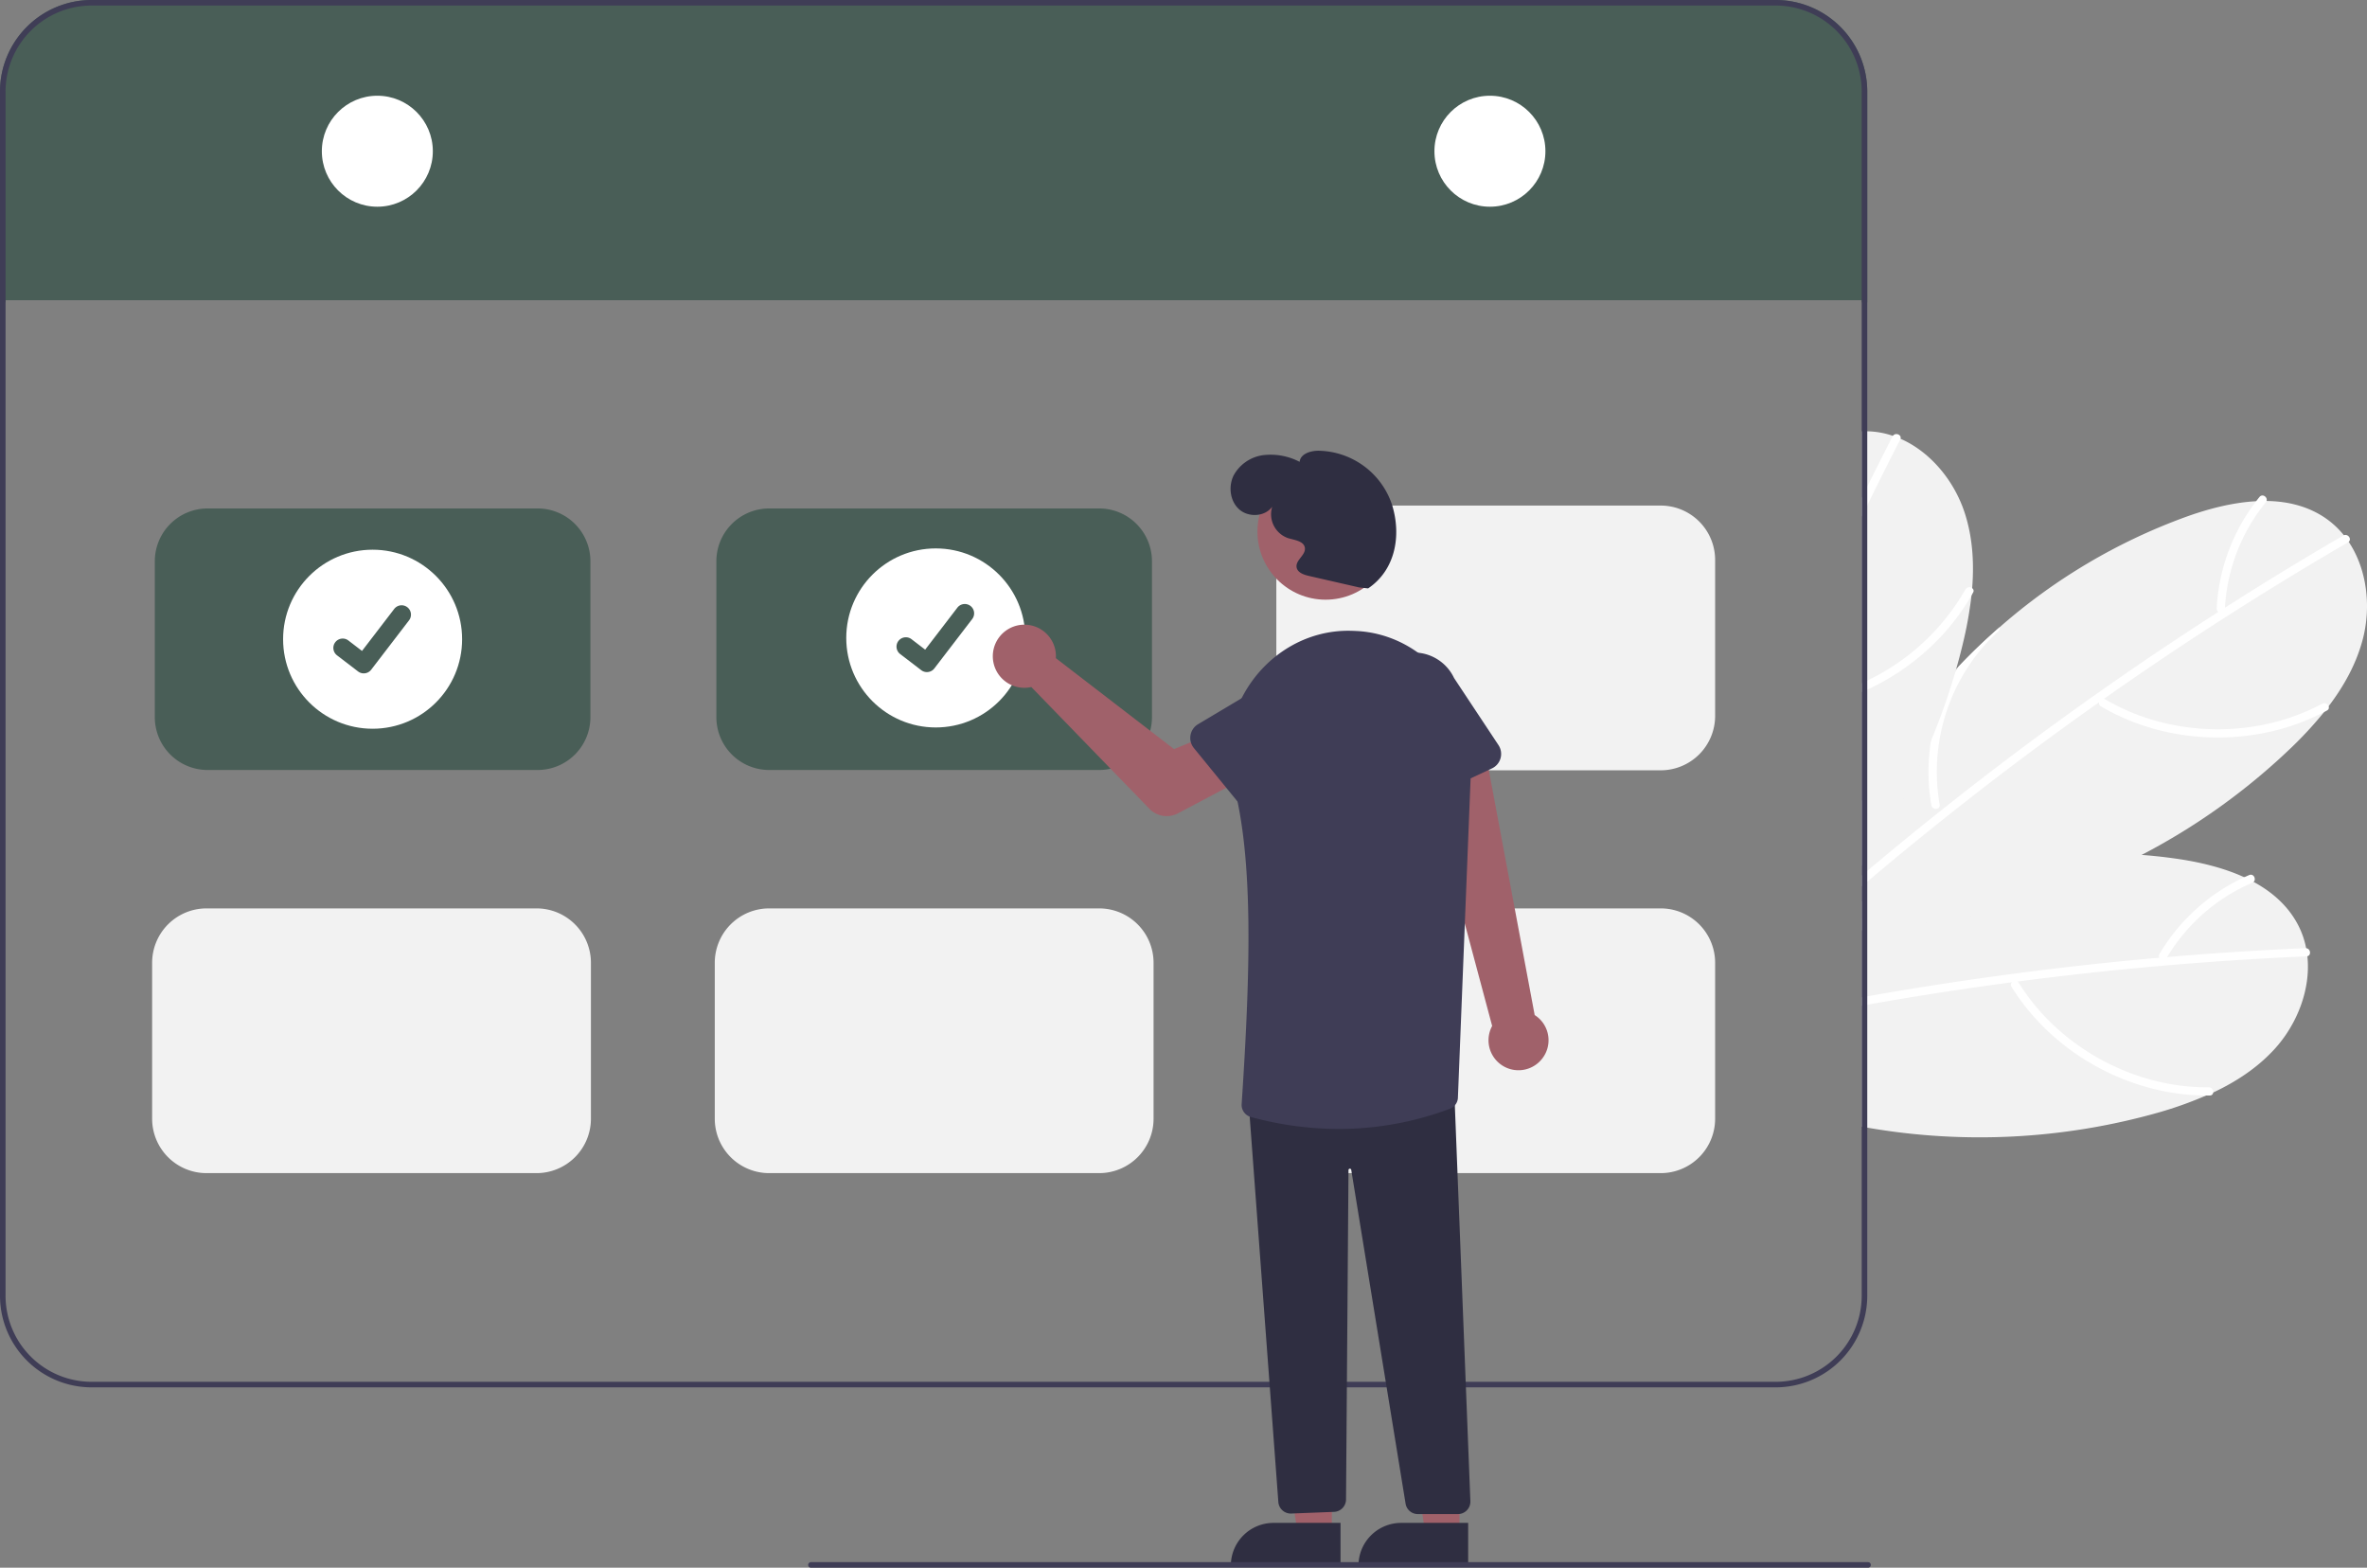 <svg xmlns="http://www.w3.org/2000/svg" width="853.117" height="565" viewBox="0 0 853.117 565" xmlns:xlink="http://www.w3.org/1999/xlink" role="img" artist="Katerina Limpitsouni" source="https://undraw.co/"><rect x="0" y="0" width="853.117" height="565" fill="#808080" stroke="none"/><path d="M993.211,545.61c-6.16,6.73-13.8,11.74-22.09,15.63h-.01c-.78.37-1.56.73-2.35,1.07h-.01l-.01.01-.01-.01h-.01a.01.01,0,0,1-.01.01H968.701l-.01-.01c-.01.01-.01.01-.02,0l-.01.01-.01-.01h-.01c-.01.01-.01.01-.02,0h-.01a139.774,139.774,0,0,1-17.06,6.1,236.651,236.651,0,0,1-105.11,5.49c-.67-.12-1.33-.24-2-.36V492.43c.66-.28,1.33-.56,2-.83q6.555-2.715,13.27-4.99,9.66-3.3,19.59-5.66a212.167,212.167,0,0,1,66.04-5.34q6.045.45,12.06,1.3c8.39,1.17,17.19,3.21,24.93,6.75h.01c1.13.53,2.24,1.08,3.34,1.67,6.88,3.73,12.68,8.86,16.22,15.89a30.573,30.573,0,0,1,2.72,7.99v.02c.2.96.34,1.93.45,2.89C1006.331,523.96,1001.421,536.63,993.211,545.61Z" transform="translate(-173.441 -167.5)" fill="#f2f2f2"/><path d="M1005.071,512.12a1.358,1.358,0,0,1-.3.04q-25.695,1.125-51.32,3.34h-.03c-.07.01-.13.01-.2.02Q926.911,517.8,900.711,521.23c-.74.1-1.47.2-2.2.29q-18.119,2.415-36.17,5.36-7.965,1.305-15.9,2.72c-.67.12-1.33.23-2,.36v-3.03c.67-.13,1.34-.24,2-.36q26.43-4.68,53.04-8.17,6.69-.9,13.4-1.7,19.38-2.34,38.82-4.04c.95-.08,1.89-.16,2.84-.24q24.885-2.115,49.84-3.21a.939.939,0,0,1,.24.02C1006.222,509.37,1006.561,511.77,1005.071,512.12Z" transform="translate(-173.441 -167.5)" fill="#fff"/><path d="M969.497,559.363c-21.34.157-42.364-8.892-57.458-23.869a77.826,77.826,0,0,1-11.184-14.07c-1.017-1.632-3.398.168-2.389,1.785,11.723,18.8,31.25,32.193,52.778,37.117a80.811,80.811,0,0,0,18.636,1.994c1.914-.014,1.517-2.972-.384-2.958Z" transform="translate(-173.441 -167.5)" fill="#fff"/><path d="M879.301,480.95a1.692,1.692,0,0,1-1.25,1.13,65.22,65.22,0,0,0-14.08,5.5,68.406,68.406,0,0,0-17.53,13.25c-.27.27-.53.54-.78.82-.42.44-.82.89-1.22,1.35v-4.36c.64-.68,1.31-1.35,2-1.99a71.912,71.912,0,0,1,13.27-10.04Q869.371,483.31,879.301,480.95Z" transform="translate(-173.441 -167.5)" fill="#fff"/><path d="M984.1,482.872a69.402,69.402,0,0,0-32.422,28.586,1.5,1.5,0,0,0,.793,1.954,1.528,1.528,0,0,0,1.954-.793A66.049,66.049,0,0,1,985.221,485.635c1.765-.754.648-3.519-1.121-2.763Z" transform="translate(-173.441 -167.5)" fill="#fff"/><path d="M1025.021,397.94c-2.32,8.82-6.77,16.81-12.3,24.1l-.01.01c-.51.68-1.04,1.37-1.59,2.03v.01a139.271,139.271,0,0,1-12.41,13.39,233.429,233.429,0,0,1-53.37,38.13c-30.67,16.02-64.95,25.49-98.9,26.03-.26.01-.52.01-.78.01-.41.01-.82.01-1.22.01V456.21c.65-1.24,1.32-2.48,2-3.71a219.524,219.524,0,0,1,32.03-43.82c.3-.33.61-.66.92-.98q7.02-7.41,14.72-14.11a210.819,210.819,0,0,1,67.29-39.85c7.97-2.86,16.71-5.15,25.21-5.6,1.25-.07,2.49-.1,3.74-.09,7.83.11,15.34,1.96,21.75,6.54a30.999,30.999,0,0,1,6.12,5.81c.62.77,1.19,1.56,1.74,2.37v.01C1026.581,372.68,1028.121,386.17,1025.021,397.94Z" transform="translate(-173.441 -167.5)" fill="#f2f2f2"/><path d="M1019.961,362.77v.01a1.461,1.461,0,0,1-.24.17q-22.2,12.915-43.84,26.77c-.02.01-.03.02-.05.03a1.739,1.739,0,0,1-.18.11q-22.245,14.25-43.86,29.46c-.6.42-1.21.85-1.82,1.28q-14.925,10.545-29.54,21.54-27.601,20.79-53.99,43.12c-.67.56-1.33,1.13-2,1.7v-3.89c.66-.57,1.33-1.14,2-1.7q10.11-8.535,20.4-16.83c2.05-1.65,4.11-3.3,6.17-4.93q27.45-21.855,56.13-42.08h.01q5.64-3.975,11.3-7.88,16.08-11.07,32.521-21.61c.79-.51,1.59-1.02,2.39-1.53q21.045-13.44,42.64-26a1.489,1.489,0,0,1,.22-.11C1019.722,359.8,1021.131,361.78,1019.961,362.77Z" transform="translate(-173.441 -167.5)" fill="#fff"/><path d="M1010.409,421.133c-18.825,10.052-41.646,11.805-61.97,5.553a77.827,77.827,0,0,1-16.44-7.265c-1.659-.972-2.931,1.727-1.286,2.691,19.114,11.203,42.628,13.993,63.98,8.353a80.812,80.812,0,0,0,17.43-6.891c1.688-.901-.037-3.336-1.713-2.441Z" transform="translate(-173.441 -167.5)" fill="#fff"/><path d="M869.562,457.722a68.553,68.553,0,0,1-.952-15.869,72.319,72.319,0,0,1,10.781-34.151q7.028-7.407,14.723-14.112a1.705,1.705,0,0,1-.586,1.585,65.451,65.451,0,0,0-9.912,11.408,69.122,69.122,0,0,0-11.082,50.892,1.212,1.212,0,0,1-.314,1.143A1.625,1.625,0,0,1,869.562,457.722Z" transform="translate(-173.441 -167.5)" fill="#fff"/><path d="M987.809,346.612a69.402,69.402,0,0,0-15.433,40.375,1.5,1.5,0,0,0,1.61,1.362,1.528,1.528,0,0,0,1.362-1.61,66.048,66.048,0,0,1,14.737-38.201c1.213-1.488-1.061-3.417-2.276-1.926Z" transform="translate(-173.441 -167.5)" fill="#fff"/><path d="M884.251,379.47v.01c-.07.86-.15,1.71-.24,2.56v.02a141.299,141.299,0,0,1-3.25,17.96c-.7,2.9-1.46,5.78-2.29,8.66-.1.37-.21.74-.32,1.1v.01a229.523,229.523,0,0,1-8.74,24.65,238.918,238.918,0,0,1-22.97,42.22c-.65.97-1.32,1.94-2,2.9V322.96c.67-.04,1.33-.04,2-.02q.48,0,.96.03a30.322,30.322,0,0,1,8.28,1.61c.94.31,1.85.66,2.75,1.05,10.91,4.78,19.48,15.32,23.2,26.91C884.421,361.22,884.981,370.35,884.251,379.47Z" transform="translate(-173.441 -167.5)" fill="#f2f2f2"/><path d="M858.432,325.63a1.076,1.076,0,0,1-.11.28q-6.075,11.805-11.88,23.73c-.67,1.37-1.34,2.75-2,4.12v-6.8q.99-2.04,2-4.08,4.485-9.09,9.12-18.1a1.304,1.304,0,0,1,.12-.2C856.601,323.26,858.881,324.16,858.432,325.63Z" transform="translate(-173.441 -167.5)" fill="#fff"/><path d="M884.571,381.08c-.18.32-.36.64-.56.96a79.816,79.816,0,0,1-10.42,14.24,85.916,85.916,0,0,1-27.15,19.77c-.66.32-1.33.62-2,.9V413.7c.67-.3,1.34-.61,2-.93a80.866,80.866,0,0,0,35.37-32.82,1.645,1.645,0,0,1,2.44-.47A1.153,1.153,0,0,1,884.571,381.08Z" transform="translate(-173.441 -167.5)" fill="#fff"/><path d="M846.441,200.5v76h-2v-.81h-669v.81h-2v-76a33.032,33.032,0,0,1,33-33h607A33.032,33.032,0,0,1,846.441,200.5Z" transform="translate(-173.441 -167.5)" fill="#495E57"/><path d="M813.441,167.5h-607a33.032,33.032,0,0,0-33,33v434a33.032,33.032,0,0,0,33,33h607a33.032,33.032,0,0,0,33-33v-434A33.032,33.032,0,0,0,813.441,167.5Zm31,467a31.04,31.04,0,0,1-31,31h-607a31.04,31.04,0,0,1-31-31v-434a31.04,31.04,0,0,1,31-31h607a31.04,31.04,0,0,1,31,31Z" transform="translate(-173.441 -167.5)" fill="#3f3d56"/><circle cx="136" cy="54.5" r="20" fill="#fff"/><circle cx="537" cy="54.5" r="20" fill="#fff"/><path d="M367.226,445.002H248.25a19.033,19.033,0,0,1-19.011-19.011V369.758a19.033,19.033,0,0,1,19.011-19.011H367.226a19.033,19.033,0,0,1,19.011,19.011v56.233A19.033,19.033,0,0,1,367.226,445.002Z" transform="translate(-173.441 -167.5)" fill="#495E57"/><path d="M569.624,445.002H450.648a19.033,19.033,0,0,1-19.011-19.011V369.758a19.033,19.033,0,0,1,19.011-19.011H569.624a19.033,19.033,0,0,1,19.011,19.011v56.233A19.033,19.033,0,0,1,569.624,445.002Z" transform="translate(-173.441 -167.5)" fill="#495E57"/><path d="M569.624,590.293H450.648a19.61,19.61,0,0,1-19.588-19.588V514.473A19.61,19.61,0,0,1,450.648,494.885H569.624A19.61,19.61,0,0,1,589.212,514.473v56.233A19.61,19.61,0,0,1,569.624,590.293Z" transform="translate(-173.441 -167.5)" fill="#f2f2f2"/><path d="M366.836,590.293H247.86A19.61,19.61,0,0,1,228.272,570.706V514.473A19.61,19.61,0,0,1,247.86,494.885H366.836a19.61,19.61,0,0,1,19.588,19.588v56.233A19.61,19.61,0,0,1,366.836,590.293Z" transform="translate(-173.441 -167.5)" fill="#f2f2f2"/><path d="M772.023,590.293H653.047a19.61,19.61,0,0,1-19.588-19.588V514.473A19.61,19.61,0,0,1,653.047,494.885H772.023a19.61,19.61,0,0,1,19.588,19.588v56.233A19.61,19.61,0,0,1,772.023,590.293Z" transform="translate(-173.441 -167.5)" fill="#f2f2f2"/><path d="M772.023,445.115H653.047a19.61,19.61,0,0,1-19.588-19.588V369.294a19.61,19.61,0,0,1,19.588-19.588H772.023a19.61,19.61,0,0,1,19.588,19.588v56.233A19.61,19.61,0,0,1,772.023,445.115Z" transform="translate(-173.441 -167.5)" fill="#f2f2f2"/><circle cx="134.297" cy="230.374" r="32.262" fill="#fff"/><path d="M304.54,410.181a3.346,3.346,0,0,1-2.013-.669l-.036-.027-7.582-5.805a3.368,3.368,0,1,1,4.097-5.348l4.911,3.766,11.605-15.135a3.368,3.368,0,0,1,4.723-.623l-.072.098.074-.097a3.372,3.372,0,0,1,.623,4.723l-13.65,17.802A3.37,3.37,0,0,1,304.54,410.181Z" transform="translate(-173.441 -167.5)" fill="#495E57"/><circle cx="337.271" cy="229.911" r="32.262" fill="#fff"/><path d="M507.515,409.718a3.346,3.346,0,0,1-2.013-.669l-.036-.027-7.582-5.805a3.368,3.368,0,1,1,4.097-5.348l4.911,3.766,11.605-15.135a3.368,3.368,0,0,1,4.723-.623l-.072.098.074-.097a3.372,3.372,0,0,1,.623,4.723l-13.65,17.802A3.37,3.37,0,0,1,507.515,409.718Z" transform="translate(-173.441 -167.5)" fill="#495E57"/><path d="M728.754,549.65a10.743,10.743,0,0,0-2.183-16.327l-18.011-96.173-21.905,8.123,24.592,91.981a10.801,10.801,0,0,0,17.506,12.397Z" transform="translate(-173.441 -167.5)" fill="#a0616a"/><path d="M553.969,402.9a11.406,11.406,0,0,1,.022,1.796l42.59,32.78,12.078-4.96,9.867,17.249-20.528,10.858a8.67,8.67,0,0,1-10.277-1.627l-42.571-43.889a11.376,11.376,0,1,1,8.819-12.206Z" transform="translate(-173.441 -167.5)" fill="#a0616a"/><polygon points="480.028 552.849 467.769 552.849 461.936 515.561 480.031 515.562 480.028 552.849" fill="#a0616a"/><path d="M656.596,732.233l-39.531-.001v-.5a15.386,15.386,0,0,1,15.386-15.386h.001l24.144.001Z" transform="translate(-173.441 -167.5)" fill="#2f2e41"/><polygon points="526.028 552.849 513.769 552.849 507.936 515.561 526.031 515.562 526.028 552.849" fill="#a0616a"/><path d="M702.596,732.233l-39.531-.001v-.5a15.386,15.386,0,0,1,15.386-15.386h.001l24.144.001Z" transform="translate(-173.441 -167.5)" fill="#2f2e41"/><path d="M638.664,712.979a4.49,4.49,0,0,1-4.475-4.072L623.506,565.218l.505-.041,73.521-6.043.02.522L703.396,708.507a4.5,4.5,0,0,1-4.497,4.668H684.483a4.475,4.475,0,0,1-4.448-3.815L660.46,589.114a.5.5,0,0,0-.994.072L658.578,707.91a4.505,4.505,0,0,1-4.263,4.462l-15.409.601C638.825,712.977,638.744,712.979,638.664,712.979Z" transform="translate(-173.441 -167.5)" fill="#2f2e41"/><circle cx="477.772" cy="191.564" r="24.561" fill="#a0616a"/><path d="M655.968,574.382a121.037,121.037,0,0,1-31.768-4.342,4.51,4.51,0,0,1-3.236-4.687c3.306-49.693,4.084-88.257-2.869-114.939-2.963-11.372-1.618-23.349,3.691-32.86,7.99-14.313,22.675-23.024,38.34-22.724h0q1.123.021,2.268.08c23.773,1.224,42.297,22.73,41.294,47.942l-4.782,120.168a4.44,4.44,0,0,1-2.815,4.044A114.245,114.245,0,0,1,655.968,574.382Z" transform="translate(-173.441 -167.5)" fill="#3f3d56"/><path d="M622.136,459.641l-18.398-22.544a5.761,5.761,0,0,1,1.514-8.592l24.921-14.85a16.001,16.001,0,0,1,20.16,24.853l-19.477,21.373a5.761,5.761,0,0,1-8.721-.239Z" transform="translate(-173.441 -167.5)" fill="#3f3d56"/><path d="M680.011,456.812a5.755,5.755,0,0,1-3.164-3.606l-8.282-27.705A16.001,16.001,0,0,1,697.509,411.849L713.525,436.037a5.761,5.761,0,0,1-2.361,8.399l-26.354,12.336A5.755,5.755,0,0,1,680.011,456.812Z" transform="translate(-173.441 -167.5)" fill="#3f3d56"/><path d="M663.35,379.217l-18.206-4.167c-1.878-.43-4.134-1.25-4.395-3.159-.35-2.565,3.341-4.352,3.001-6.919-.33-2.486-3.693-2.806-6.09-3.54a9.111,9.111,0,0,1-5.672-11.34c-2.594,3.656-8.522,3.969-11.887,1.007s-4.01-8.336-1.99-12.338a14.287,14.287,0,0,1,10.724-7.24,22.617,22.617,0,0,1,13.023,2.428c.267-2.833,3.804-3.982,6.65-4.007a28.431,28.431,0,0,1,26.643,19.446c3.492,11.252,1.156,23.586-8.614,30.17Z" transform="translate(-173.441 -167.5)" fill="#2f2e41"/><path d="M846.729,732.5h-381a1,1,0,1,1,0-2h381a1,1,0,1,1,0,2Z" transform="translate(-173.441 -167.5)" fill="#3f3d56"/></svg>